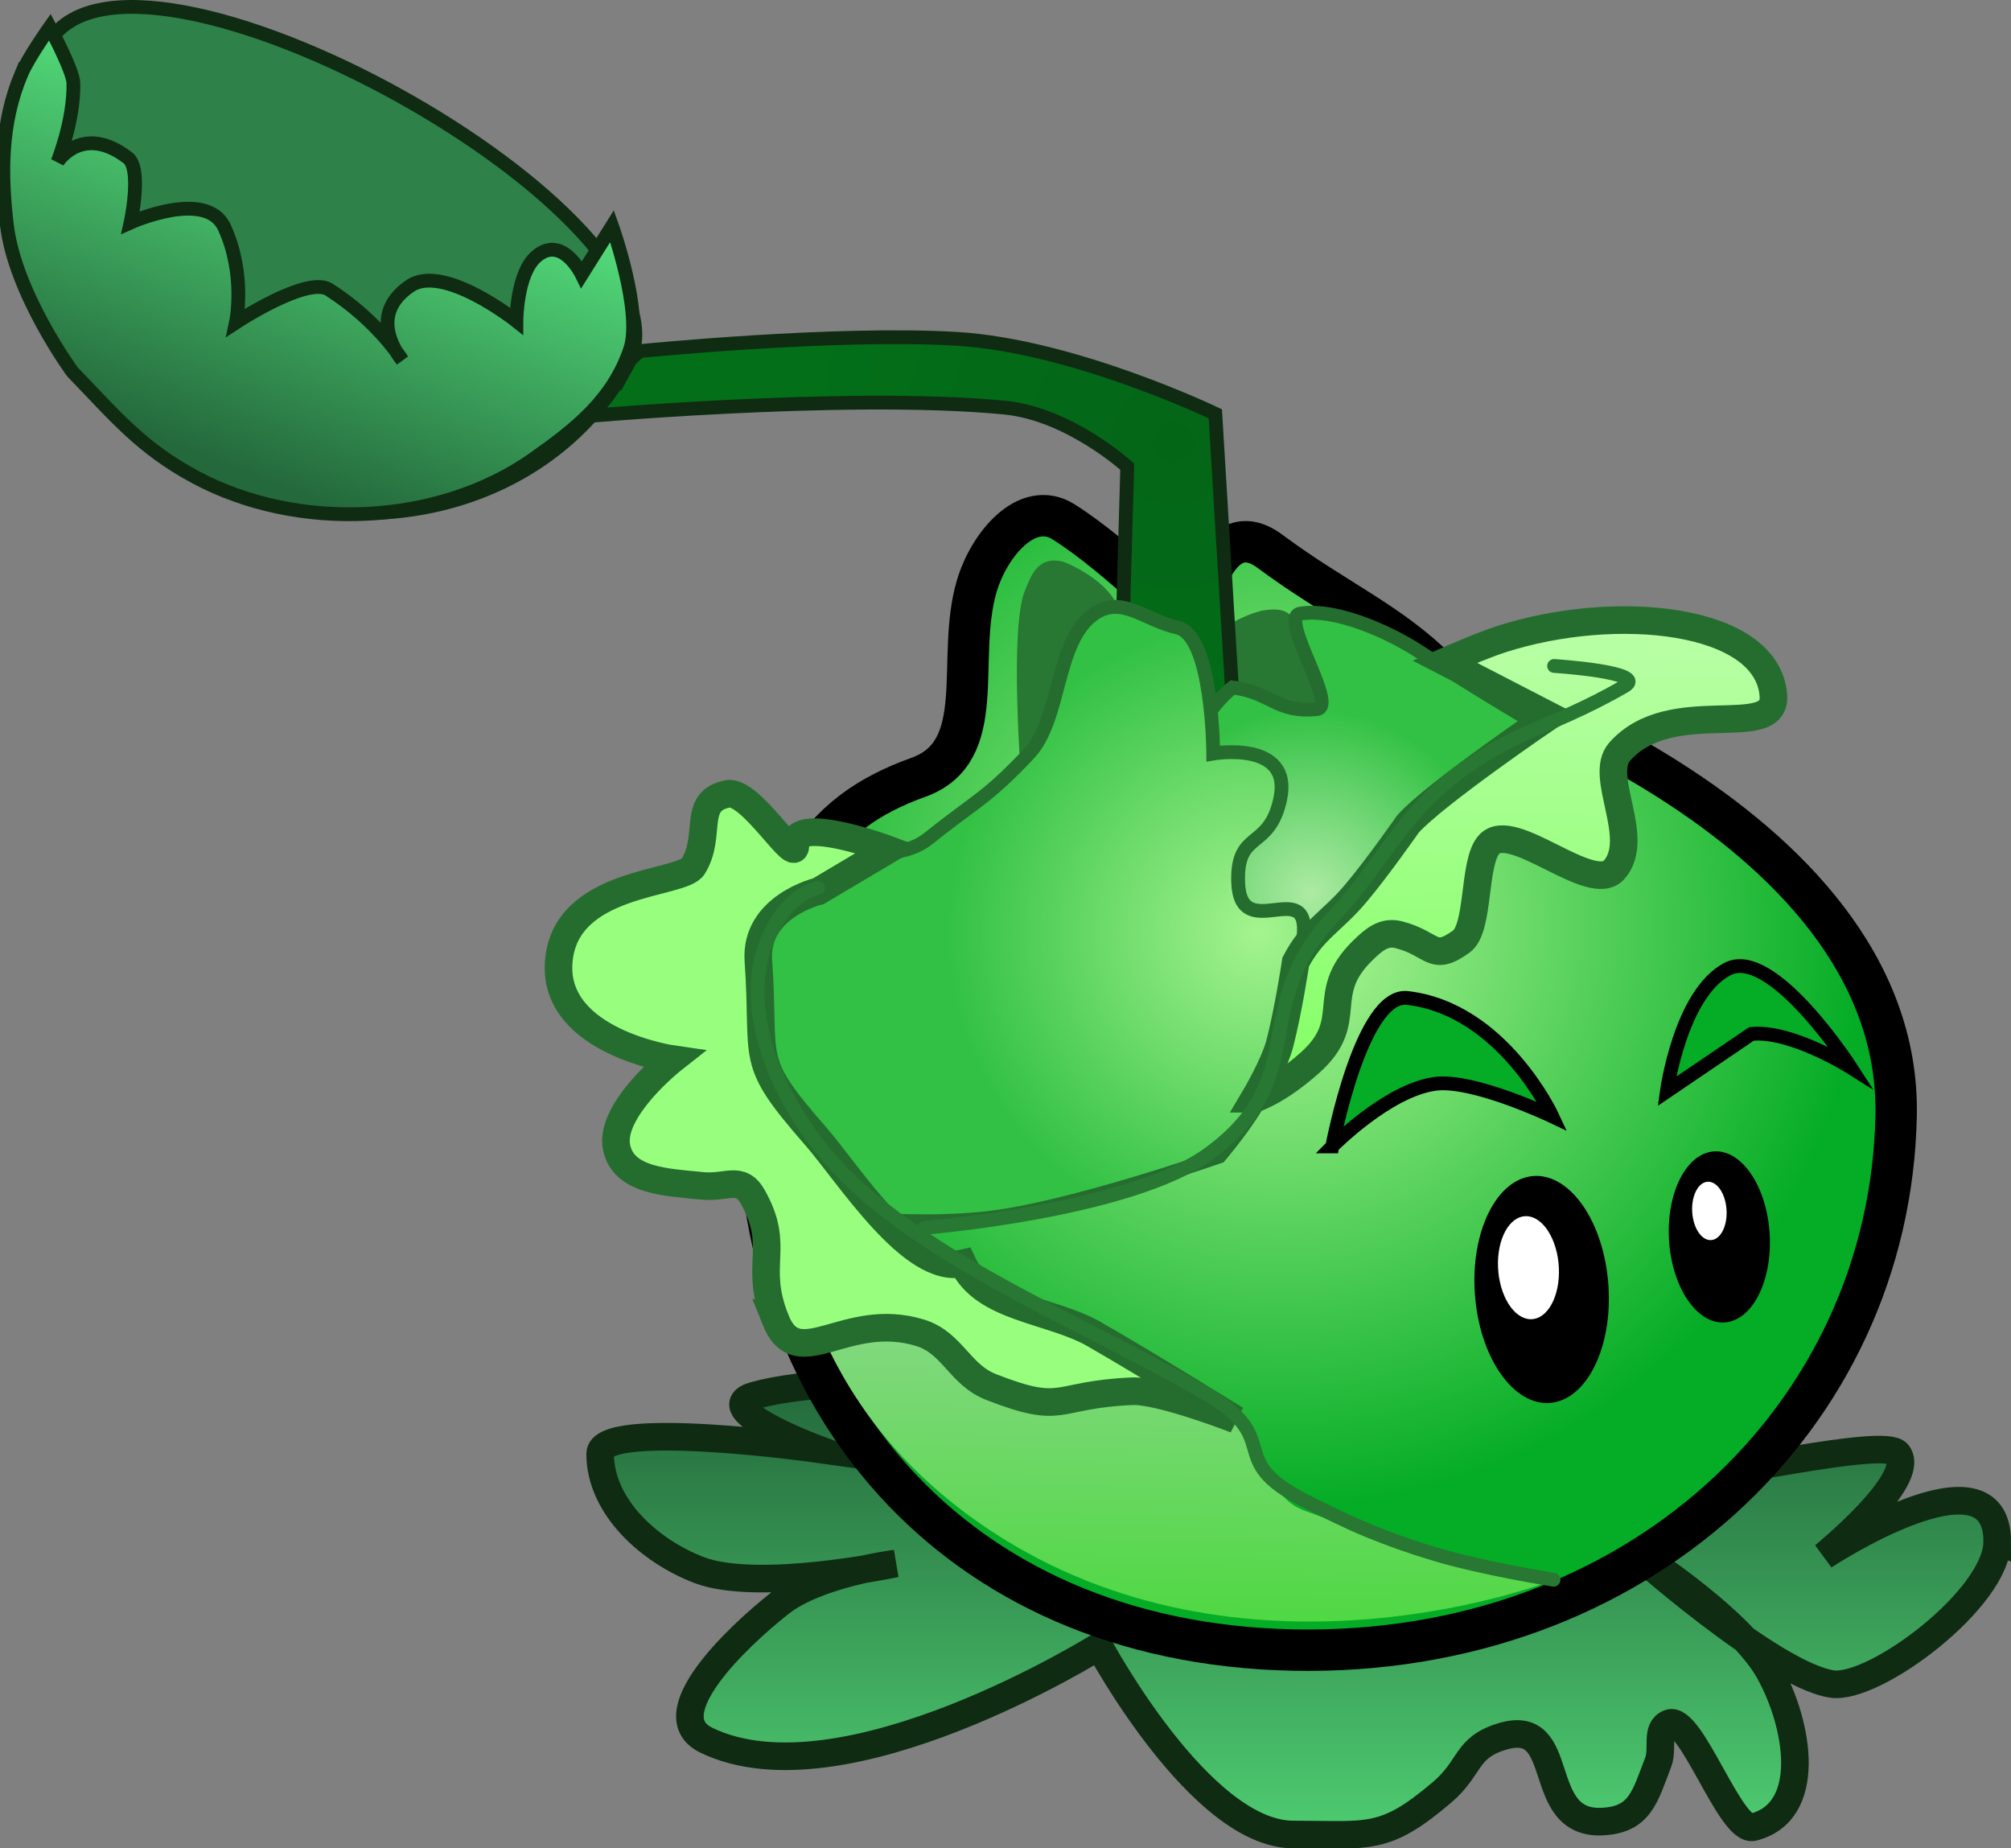 <svg version="1.1" xmlns="http://www.w3.org/2000/svg" xmlns:xlink="http://www.w3.org/1999/xlink" width="72.865" height="66.961" viewBox="0,0,72.865,66.961"><rect x="0" y="0" width="72.865" height="66.961" fill="#808080" stroke="none"/><defs><linearGradient x1="240.194" y1="191.005" x2="240.194" y2="207.408" gradientUnits="userSpaceOnUse" id="color-1"><stop offset="0" stop-color="#24693c"/><stop offset="1" stop-color="#4ecc71"/></linearGradient><radialGradient cx="239.51" cy="174.426" r="21.123" gradientUnits="userSpaceOnUse" id="color-2"><stop offset="0" stop-color="#b3fa98"/><stop offset="1" stop-color="#05ac26"/></radialGradient><radialGradient cx="235.657" cy="156.967" r="14.999" gradientUnits="userSpaceOnUse" id="color-3"><stop offset="0" stop-color="#036617"/><stop offset="1" stop-color="#037019"/></radialGradient><radialGradient cx="240.631" cy="173.288" r="6.679" gradientUnits="userSpaceOnUse" id="color-4"><stop offset="0" stop-color="#adeba3"/><stop offset="1" stop-color="#32c144"/></radialGradient><linearGradient x1="235.638" y1="181.778" x2="235.273" y2="199.575" gradientUnits="userSpaceOnUse" id="color-5"><stop offset="0" stop-color="#a8d9ab"/><stop offset="1" stop-color="#50d844"/></linearGradient><radialGradient cx="238.764" cy="174.717" r="11.331" gradientUnits="userSpaceOnUse" id="color-6"><stop offset="0" stop-color="#a5f48f"/><stop offset="1" stop-color="#32c144"/></radialGradient><linearGradient x1="248.197" y1="163.318" x2="247.837" y2="180.93" gradientUnits="userSpaceOnUse" id="color-7"><stop offset="0" stop-color="#baffa7"/><stop offset="1" stop-color="#82ff63"/></linearGradient><linearGradient x1="205.246" y1="145.78" x2="200.714" y2="157.536" gradientUnits="userSpaceOnUse" id="color-8"><stop offset="0" stop-color="#53db7a"/><stop offset="1" stop-color="#24693c"/></linearGradient></defs><g transform="translate(-193.14,-140.935)"><g data-paper-data="{&quot;isPaintingLayer&quot;:true}" fill="none" fill-rule="nonzero" stroke="none" stroke-width="none" stroke-linecap="none" stroke-linejoin="miter" stroke-miterlimit="10" stroke-dasharray="" stroke-dashoffset="0" font-family="none" font-weight="none" font-size="none" text-anchor="none" style="mix-blend-mode: normal"><path d="M265.504,196.789c0,2.052 -4.462,5.397 -5.999,5.152c-2.211,-0.353 -7.336,-4.944 -7.336,-4.944c0,0 3.947,2.479 5.064,4.472c1.097,1.958 1.606,5.111 -0.57,5.66c-0.819,0.206 -2.26,-4.08 -3.043,-3.765c-0.511,0.206 -0.201,0.9 -0.399,1.414c-0.485,1.261 -0.655,2.071 -2.004,2.147c-2.549,0.145 -1.212,-3.825 -3.654,-3.08c-1.34,0.408 -1.108,1.115 -2.174,2.022c-2.097,1.785 -2.633,1.527 -5.388,1.527c-3.378,0 -7.034,-6.82 -7.034,-6.82c0,0 -9.279,5.804 -14.233,3.405c-1.853,-0.897 1.054,-3.694 2.67,-4.97c1.364,-1.078 4.189,-1.431 4.189,-1.431c0,0 -4.978,1.047 -7.108,0.241c-1.798,-0.681 -3.6,-2.294 -3.6,-4.217c0,-1.279 7.866,-0.175 7.866,-0.175c0,0 -3.962,-1.474 -2.27,-1.938c6.912,-1.899 31.59,2.377 33.86,2.865c0.757,0.163 7.08,-1.37 7.557,-0.76c0.731,0.934 -2.675,3.708 -2.675,3.708c0,0 6.284,-4.136 6.284,-0.512z" data-paper-data="{&quot;origPos&quot;:null}" fill="url(#color-1)" stroke="#0f2c13" stroke-width="1" stroke-linecap="butt"/><path d="M220.144,175.285l0.057,-2.766l2.489,0.051l-0.057,2.766z" data-paper-data="{&quot;origPos&quot;:null,&quot;origRot&quot;:0}" fill="#1c5324" stroke="none" stroke-width="0" stroke-linecap="butt"/><path d="M261.843,181.356c-0.224,10.932 -9.398,19.61 -21.846,19.356c-12.448,-0.255 -19.612,-9.268 -19.388,-20.2c0.156,-7.64 2.218,-10.127 5.809,-11.418c2.6,-0.935 1.332,-4.276 2.113,-6.926c0.442,-1.501 1.824,-3.162 3.147,-2.327c2.038,1.286 4.649,3.97 4.649,3.97c0,0 0.667,-4.504 2.821,-2.908c2.419,1.793 4.309,2.549 6.122,4.352c0,0 16.797,5.169 16.573,16.102z" data-paper-data="{&quot;origPos&quot;:null,&quot;origRot&quot;:0}" fill="url(#color-2)" stroke="#000000" stroke-width="1.5" stroke-linecap="butt"/><path d="M251.399,187.269c0.23,2.262 -0.658,4.266 -1.984,4.477c-1.326,0.21 -2.587,-1.453 -2.817,-3.716c-0.23,-2.262 0.658,-4.266 1.984,-4.477c1.326,-0.21 2.587,1.453 2.817,3.716z" data-paper-data="{&quot;origPos&quot;:null,&quot;origRot&quot;:0}" fill="#000000" stroke="none" stroke-width="0" stroke-linecap="butt"/><path d="M257.249,185.481c0.152,1.706 -0.535,3.208 -1.536,3.354c-1.001,0.146 -1.935,-1.119 -2.088,-2.825c-0.152,-1.706 0.535,-3.208 1.536,-3.354c1.001,-0.146 1.935,1.119 2.088,2.825z" data-paper-data="{&quot;origPos&quot;:null,&quot;origRot&quot;:0}" fill="#000000" stroke="none" stroke-width="0" stroke-linecap="butt"/><path d="M236.762,164.65c0.281,-1.136 2.122,-1.616 2.133,-1.596c0.943,-0.174 1.138,0.251 1.312,0.701c0.521,1.349 4.714,4.576 4.714,4.576c0,0 -8.718,-1.425 -8.159,-3.681z" data-paper-data="{&quot;origPos&quot;:null,&quot;index&quot;:null,&quot;origRot&quot;:0}" fill="#287732" stroke="none" stroke-width="0" stroke-linecap="butt"/><path d="M233.584,171.849l0.4,-14.007c0,0 -2.101,-1.915 -4.447,-2.141c-5.802,-0.561 -15.803,0.365 -15.803,0.365l2.579,-2.41c0,0 7.088,-0.711 11.501,-0.445c4.244,0.256 9.361,2.715 9.361,2.715l1.189,19.649z" data-paper-data="{&quot;origPos&quot;:null,&quot;origRot&quot;:0}" fill="url(#color-3)" stroke="#0f2c13" stroke-width="0.5" stroke-linecap="butt"/><path d="M236.618,176.411c0,0 -2.481,-7.528 1.18,-10.572c1.431,0.188 1.582,0.926 3.049,0.786c0.812,-0.078 -1.397,-3.329 -0.592,-3.461c1.283,-0.21 3.258,0.682 4.342,1.399c1.928,1.273 4.519,2.793 4.519,2.793c0,0 -1.152,3.504 -4.664,6.424c-2.077,1.727 -7.834,2.631 -7.834,2.631z" data-paper-data="{&quot;origPos&quot;:null,&quot;origRot&quot;:0}" fill="url(#color-4)" stroke="#256d2f" stroke-width="0.5" stroke-linecap="butt"/><path d="M249.61,186.688c0.104,1.026 -0.299,1.935 -0.9,2.031c-0.601,0.095 -1.173,-0.659 -1.278,-1.686c-0.104,-1.026 0.299,-1.935 0.9,-2.031c0.601,-0.095 1.173,0.659 1.278,1.686z" data-paper-data="{&quot;origPos&quot;:null,&quot;origRot&quot;:0}" fill="#ffffff" stroke="none" stroke-width="0" stroke-linecap="butt"/><path d="M255.694,184.713c0.052,0.582 -0.182,1.094 -0.524,1.144c-0.341,0.05 -0.66,-0.381 -0.712,-0.963c-0.052,-0.582 0.182,-1.094 0.524,-1.144c0.341,-0.05 0.66,0.381 0.712,0.963z" data-paper-data="{&quot;origPos&quot;:null,&quot;origRot&quot;:0}" fill="#ffffff" stroke="none" stroke-width="0" stroke-linecap="butt"/><path d="M230.147,169.29c0,0 -0.442,-5.639 0.134,-6.966c0.192,-0.442 0.413,-1.26 1.348,-1.047c0.012,-0.02 1.828,0.695 2.063,1.842c0.465,2.277 -0.115,0.782 -0.115,0.782z" data-paper-data="{&quot;origPos&quot;:null,&quot;origRot&quot;:0}" fill="#287732" stroke="none" stroke-width="0" stroke-linecap="butt"/><path d="M241.413,182.466c0,0 1.048,-5.568 2.719,-5.377c3.449,0.393 5.256,4.289 5.256,4.289c0,0 -2.866,-1.367 -4.253,-1.178c-1.725,0.235 -3.722,2.266 -3.722,2.266z" data-paper-data="{&quot;origPos&quot;:null,&quot;origRot&quot;:0}" fill="#05ac26" stroke="#000000" stroke-width="0.5" stroke-linecap="butt"/><path d="M253.536,180.472c0,0 0.483,-3.532 2.195,-4.431c1.616,-0.848 4.467,3.564 4.467,3.564c0,0 -2.144,-1.357 -3.596,-1.214z" data-paper-data="{&quot;origPos&quot;:null,&quot;index&quot;:null,&quot;origRot&quot;:0}" fill="#05ac26" stroke="#000000" stroke-width="0.5" stroke-linecap="butt"/><path d="M229.466,196.664c-9.195,-5.723 -7.806,-15.172 -7.806,-15.172c0,0 1.772,2.353 3.417,3.592c2.856,2.151 5.219,3.006 8.26,4.886c1.059,0.655 3.283,1.024 4.237,1.824c1.029,0.863 1.155,2.027 1.907,3.14c0.544,0.806 1.19,0.723 2.049,1.179c2.879,1.529 7.806,2.093 7.806,2.093c0,0 -10.673,4.181 -19.868,-1.541z" data-paper-data="{&quot;origPos&quot;:null,&quot;origRot&quot;:0}" fill="url(#color-5)" stroke="#287732" stroke-width="0" stroke-linecap="butt"/><path d="M221.536,184.726c0,0 -2.869,-6.521 -1.375,-10.284c1.494,-3.764 4.913,-1.768 6.603,-3.12c1.775,-1.42 2.087,-1.423 3.651,-3.074c1.194,-1.26 0.947,-4.11 2.384,-5.083c0.997,-0.675 1.828,0.243 3.003,0.505c1.284,0.287 1.298,4.563 1.298,4.563c0,0 2.893,-0.498 2.424,1.661c-0.404,1.86 -1.584,1.099 -1.522,3.001c0.075,2.29 2.634,-0.272 2.364,2.003c-0.418,3.532 -0.754,5.203 -3.037,7.93c0,0 -5.622,1.973 -8.598,2.256c-3.593,0.341 -7.195,-0.359 -7.195,-0.359z" data-paper-data="{&quot;origPos&quot;:null,&quot;origRot&quot;:0}" fill="url(#color-6)" stroke="#256d2f" stroke-width="0.5" stroke-linecap="butt"/><path d="M221.241,188.748c-0.81,-2.019 0.207,-2.61 -0.822,-4.446c-0.449,-0.801 -0.939,-0.311 -1.853,-0.407c-1.243,-0.13 -2.826,-0.162 -3.084,-1.384c-0.289,-1.37 2.041,-3.204 2.041,-3.204c0,0 -4.342,-0.621 -4.14,-3.506c0.209,-2.993 4.452,-2.799 4.871,-3.476c0.705,-1.141 -0.064,-2.369 1.251,-2.629c0.846,-0.167 2.513,2.7 2.451,1.84c-0.081,-1.114 3.377,0.178 3.377,0.178l-2.54,1.508c0,0 -2.312,0.55 -2.174,2.519c0.262,3.745 -0.404,3.517 2.066,6.344c1.22,1.396 3.498,5.043 5.336,4.618c0.765,1.646 3.198,1.663 4.771,2.568c2.044,1.175 5.123,3.09 5.123,3.09c0,0 -2.744,-1.07 -3.763,-1.025c-2.878,0.128 -2.412,0.895 -5.096,-0.151c-1.156,-0.45 -1.401,-1.61 -2.588,-1.97c-2.706,-0.822 -4.419,1.552 -5.23,-0.468z" data-paper-data="{&quot;origPos&quot;:null,&quot;origRot&quot;:0}" fill="#98ff7e" stroke="#256d2f" stroke-width="1" stroke-linecap="butt"/><path d="M238.581,180.74c0,0 0.724,-1.214 0.927,-1.987c0.312,-1.189 0.58,-2.97 0.58,-2.97c0.613,-1.166 1.292,-1.446 2.147,-2.449c0.782,-0.918 1.922,-2.55 1.922,-2.55c0.95,-1.073 5.131,-3.916 5.131,-3.916l-3.8,-1.962c0,0 1.317,-0.579 2.041,-0.813c4.149,-1.339 9.644,-0.783 9.866,2.028c0.135,1.713 -3.702,-0.066 -5.57,2.046c-0.787,0.89 0.808,3.118 -0.195,4.275c-0.819,0.946 -3.708,-1.847 -4.539,-0.912c-0.585,0.658 -0.333,3.034 -1.003,3.516c-1.061,0.764 -0.999,0.077 -2.265,-0.248c-0.539,-0.139 -0.907,0.18 -1.305,0.569c-1.646,1.604 -0.199,2.537 -1.914,4.068c-1.201,1.071 -2.021,1.305 -2.021,1.305z" data-paper-data="{&quot;origPos&quot;:null,&quot;origRot&quot;:0}" fill="url(#color-7)" stroke="#256d2f" stroke-width="1" stroke-linecap="butt"/><path d="M249.45,165.061c0,0 3.435,0.22 2.558,0.728c-2.912,1.685 -4.434,1.642 -6.924,3.905c-1.274,1.158 -2.342,3.1 -3.536,4.341c-3.272,3.399 -0.794,5.9 -4.599,8.69c-2.849,2.089 -10.319,2.69 -10.319,2.69" data-paper-data="{&quot;origPos&quot;:null,&quot;origRot&quot;:0}" fill="none" stroke="#287732" stroke-width="0.5" stroke-linecap="round"/><path d="M249.431,198.165c0,0 -2.535,-0.403 -4.243,-0.912c-1.836,-0.547 -3.064,-1.085 -4.772,-1.953c-2.963,-1.507 -0.707,-2.188 -3.574,-3.87c-4.062,-2.384 -9.079,-4.314 -12.592,-7.452c-2.592,-2.315 -4.753,-6.507 -3.064,-9.495c0.704,-1.246 1.595,-1.38 1.595,-1.38" data-paper-data="{&quot;origPos&quot;:null,&quot;origRot&quot;:0}" fill="none" stroke="#287732" stroke-width="0.5" stroke-linecap="round"/><path d="M215.883,154.149c-2.921,5.277 -9.989,6.954 -15.788,3.745c-5.799,-3.209 -8.132,-10.089 -5.211,-15.366c2.921,-5.277 23.919,6.343 20.999,11.621z" data-paper-data="{&quot;origPos&quot;:null,&quot;origRot&quot;:0}" fill="#2e8149" stroke="#0f2c13" stroke-width="0.5" stroke-linecap="butt"/><path d="M193.916,143.608c0.251,-0.593 1.03,-1.691 1.03,-1.691c0,0 0.842,1.571 0.853,2.024c0.033,1.36 -0.574,2.855 -0.574,2.855c0,0 0.888,-1.407 2.545,-0.145c0.527,0.402 0.102,2.344 0.102,2.344c0,0 2.752,-1.236 3.4,0.182c0.786,1.72 0.417,3.441 0.417,3.441c0,0 2.58,-1.699 3.373,-1.192c1.793,1.146 2.65,2.553 2.65,2.553c0,0 -1.364,-1.559 0.282,-2.683c1.213,-0.829 3.857,1.269 3.857,1.269c0,0 0.005,-1.715 0.716,-2.334c0.94,-0.819 1.652,0.646 1.652,0.646l1.098,-1.751c0,0 1.116,3.121 0.651,4.476c-0.62,1.81 -1.939,2.861 -3.503,3.963c-3.441,2.424 -8.528,2.646 -12.239,0.658c-1.977,-1.059 -2.902,-2.205 -4.461,-3.816c0,0 -2.083,-2.832 -2.377,-5.332c-0.218,-1.858 -0.224,-3.688 0.528,-5.467z" data-paper-data="{&quot;origPos&quot;:null,&quot;origRot&quot;:0}" fill="url(#color-8)" stroke="#0f2c13" stroke-width="0.5" stroke-linecap="butt"/></g></g></svg>
